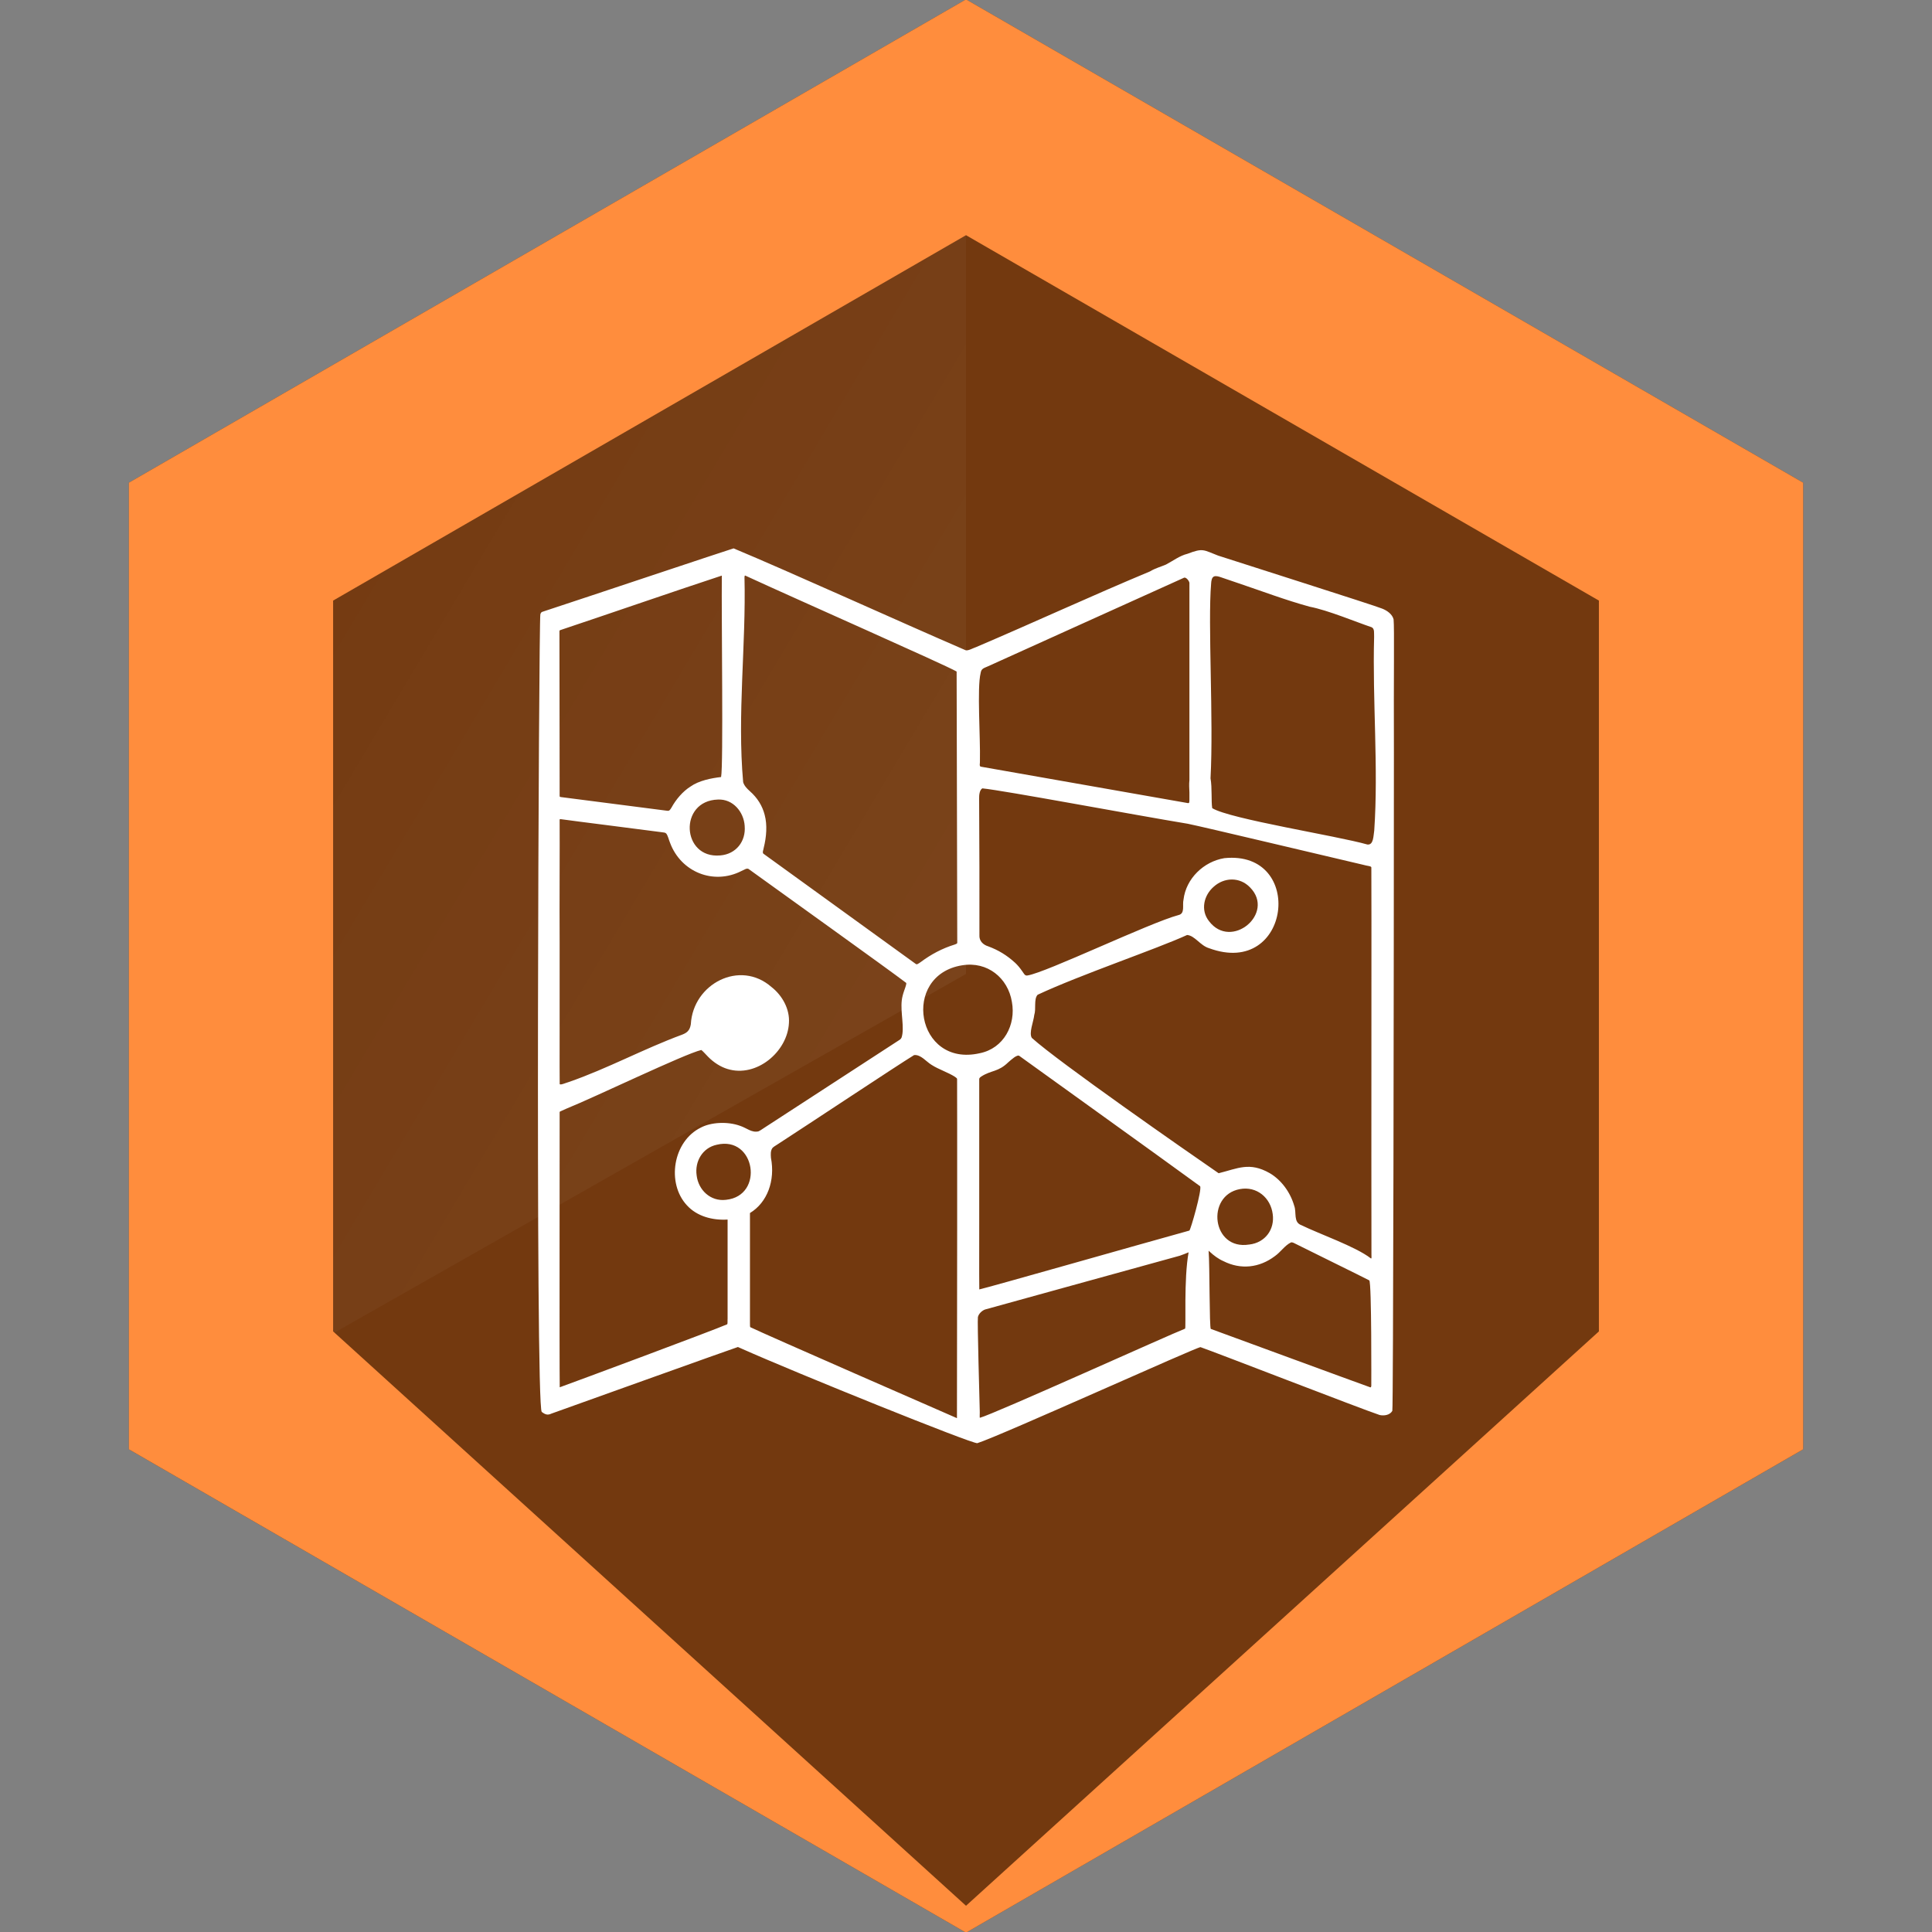 <svg width="207" height="207" viewBox="0 0 207 207" fill="none" xmlns="http://www.w3.org/2000/svg">
<rect x="0" y="0" width="207" height="207" fill="#808080" stroke="none"/>
<g clip-path="url(#clip0_4807_12933)">
<path d="M103.501 -0.066L13.809 51.716V155.285L103.501 207.068L193.193 155.285V51.716L103.501 -0.066Z" fill="#73390F"/>
<path opacity="0.05" d="M103.501 -0.066V104.35L13.809 155.285V51.716L103.501 -0.066Z" fill="url(#paint0_linear_4807_12933)"/>
<path d="M103.501 -0.066L13.809 51.716V155.283L103.501 207.068L193.193 155.283V51.716L103.501 -0.066ZM171.311 142.65L103.501 204.189L35.691 142.65V64.349L103.501 25.199L171.311 64.349V142.65Z" fill="#FF8D3D"/>
<path d="M149.318 66.378L149.314 66.367C149.182 65.819 148.632 65.418 148.084 65.207C147.52 64.943 132.112 60.057 130.512 59.528C128.925 58.923 128.925 58.687 127.236 59.333C126.389 59.54 125.693 60.086 124.925 60.489C124.346 60.738 123.769 60.88 123.217 61.221C116.986 63.82 110.828 66.67 104.599 69.326C104.265 69.434 103.759 69.738 103.47 69.673C96.531 66.675 84.497 61.215 78.599 58.754C77.025 59.248 63.168 63.889 58.091 65.558C57.978 65.598 57.928 65.708 57.895 65.823C57.725 66.469 57.341 150.698 58.045 151.277C58.432 151.576 58.693 151.643 59.072 151.461C59.452 151.325 79.023 144.306 79.063 144.322C79.128 144.348 79.266 144.412 79.479 144.506C85.35 147.124 104.167 154.721 104.712 154.626C107.219 153.83 128.396 144.239 128.628 144.337C130.224 144.885 145.809 150.942 147.821 151.609C148.289 151.71 148.918 151.628 149.178 151.162C149.282 151.003 149.341 104.11 149.347 80.612C149.314 72.347 149.405 67.348 149.314 66.378H149.318ZM105.068 72.105C105.147 71.622 105.409 71.592 105.837 71.398C110.805 69.14 121.203 64.462 126.884 61.888C127.104 61.855 127.399 62.219 127.438 62.447C127.441 63.839 127.438 77.721 127.438 83.584C127.388 84.006 127.419 84.468 127.438 84.913C127.438 85.252 127.438 85.53 127.438 85.739C127.422 85.944 127.443 86.053 127.29 86.049C122.036 85.131 107.046 82.484 105.11 82.147C104.878 82.126 105.018 81.742 104.992 81.566C105.055 78.973 104.668 73.706 105.07 72.105H105.068ZM79.77 61.826V61.821C79.776 61.734 79.787 61.688 79.808 61.673C79.82 61.663 79.835 61.665 79.853 61.671C85.329 64.199 101.26 71.228 102.496 71.95C102.521 78.94 102.554 98.828 102.563 101.009C102.563 101.03 102.561 101.049 102.55 101.066C102.525 101.106 102.448 101.145 102.293 101.2C100.968 101.605 99.761 102.249 98.651 103.075C98.502 103.175 98.423 103.244 98.287 103.301C98.18 103.343 98.141 103.293 98.051 103.23C94.074 100.353 86.057 94.553 81.796 91.469C81.652 91.351 81.8 91.04 81.825 90.847C82.124 89.664 82.218 88.382 81.93 87.31C81.685 86.354 81.165 85.488 80.314 84.744C80.021 84.483 79.738 84.184 79.624 83.805C78.975 76.533 79.945 69.136 79.766 61.828L79.77 61.826ZM79.787 88.499C79.929 90.135 78.871 91.512 77.179 91.652H77.165C73.02 92.029 72.686 85.787 76.926 85.666C78.534 85.593 79.692 86.984 79.789 88.499H79.787ZM59.94 67.67C59.925 67.479 60.082 67.515 60.26 67.434C64.669 65.966 72.721 63.183 77.338 61.671C77.29 66.25 77.514 82.059 77.259 83.253C76.194 83.374 74.873 83.64 73.991 84.267C73.148 84.792 72.414 85.672 71.948 86.523C71.789 86.774 71.726 86.906 71.475 86.866C69.991 86.674 62.988 85.773 60.119 85.403C60.063 85.396 60.002 85.394 59.973 85.348C59.963 85.321 59.961 85.288 59.961 85.254C59.967 82.634 59.946 78.337 59.95 75.331C59.942 73.305 59.944 68.268 59.94 67.668V67.67ZM77.953 141.341C77.953 141.665 77.953 141.816 77.919 141.885C76.518 142.505 61.7 148.017 59.971 148.638C59.929 146.001 59.971 121.093 59.961 119.165C59.958 119.117 60.009 119.089 60.053 119.068C60.153 119.022 60.381 118.922 60.72 118.77C63.697 117.573 73.349 112.917 75.139 112.499C75.279 112.583 75.638 112.999 75.862 113.22C76.477 113.852 77.229 114.318 77.94 114.531C81.043 115.497 84.382 112.683 84.529 109.603C84.631 108.137 83.834 106.669 82.653 105.747C79.268 102.785 74.254 105.413 74.018 109.735C73.968 110.046 73.873 110.308 73.683 110.498C73.518 110.667 73.319 110.763 73.093 110.853C68.981 112.367 65.067 114.504 60.956 115.926C60.609 116.024 60.042 116.292 59.967 116.148C59.944 115.021 59.973 107.901 59.961 100.959C59.935 96.811 59.981 90.835 59.961 87.859C59.944 87.707 60.124 87.786 60.234 87.788C61.669 87.993 68.207 88.803 70.923 89.168C71.153 89.198 71.291 89.198 71.392 89.319C71.573 89.559 71.655 89.98 71.793 90.304C72.962 93.438 76.452 94.854 79.45 93.317C79.768 93.187 79.977 92.997 80.194 93.097C84.236 96.018 95.169 103.842 97.085 105.306C97.137 105.361 97.06 105.603 97.016 105.741C96.934 105.986 96.796 106.345 96.71 106.688C96.374 107.972 96.852 109.57 96.687 110.768C96.621 111.129 96.61 111.24 96.413 111.393C94.751 112.474 85.75 118.324 81.934 120.804C81.654 120.975 81.52 121.101 81.259 121.218C80.535 121.385 80.004 120.854 79.299 120.626C77.953 120.137 76.176 120.235 75.09 120.814C72.1 122.272 71.385 126.771 73.604 129.147C74.681 130.33 76.349 130.759 77.919 130.669C77.932 130.669 77.944 130.669 77.957 130.669C77.953 133.544 77.961 140.492 77.957 141.345L77.953 141.341ZM79.084 106.722H79.097C79.897 106.632 80.794 106.927 81.311 107.493C82.816 109.074 82.252 112.026 79.889 112.348C75.824 113.088 75.279 107.188 79.086 106.722H79.084ZM77.786 128.553H77.773C76.123 128.749 74.825 127.499 74.641 125.939C74.425 124.45 75.258 122.981 76.792 122.652C80.934 121.644 81.928 128.13 77.786 128.551V128.553ZM102.531 151.946C101.262 151.392 81.842 142.913 80.385 142.196C80.355 142.138 80.353 142.01 80.353 141.709C80.353 140.858 80.353 131.674 80.353 129.968C82.212 128.841 83.075 126.5 82.601 124.047C82.578 123.66 82.551 123.336 82.741 123.025C82.877 122.855 83.101 122.757 83.285 122.625C86.812 120.342 96.023 114.22 97.938 113.045C98.661 112.967 99.228 113.743 99.817 114.096C100.585 114.59 101.601 114.903 102.333 115.384C102.492 115.503 102.542 115.526 102.546 115.635C102.565 117.417 102.552 143.775 102.531 151.946ZM103.075 103.426H103.088C105.797 102.975 107.999 104.786 108.417 107.343C108.871 109.799 107.546 112.332 104.969 112.846C98.145 114.4 96.512 104.491 103.075 103.426ZM126.972 142.357C125.437 142.94 106.393 151.557 104.98 151.908C104.951 151.816 104.988 151.339 104.972 151.11C104.949 150.077 104.704 141.56 104.775 141.126C104.846 140.762 105.212 140.427 105.534 140.306C107.313 139.806 121.189 135.986 126.403 134.543C126.725 134.435 127.029 134.307 127.351 134.177C126.824 137.009 127.089 142.282 126.974 142.355L126.972 142.357ZM127.432 131.848C121.944 133.366 105.973 137.926 104.924 138.152C104.901 135.946 104.924 134.018 104.917 130.997C104.917 124.812 104.917 116.699 104.917 115.633C104.921 115.501 104.976 115.464 105.13 115.342C106.243 114.632 106.929 114.889 108.039 113.806C108.298 113.59 109.003 112.907 109.241 113.151C110.607 114.149 123.984 123.735 128.584 127.096C128.81 127.443 127.558 131.81 127.432 131.846V131.848ZM146.922 148.49C146.907 148.607 146.878 148.651 146.827 148.646C145.232 148.082 131.258 142.936 129.732 142.384C129.567 142.311 129.621 135.549 129.494 134.006C129.54 134.044 129.586 134.085 129.634 134.131C130.048 134.516 130.547 134.89 131.077 135.12C132.929 136.061 134.93 135.84 136.588 134.589C137.215 134.15 137.648 133.452 138.297 133.128C138.483 133.053 138.685 133.216 138.924 133.322C140.923 134.324 145.565 136.592 146.708 137.184C146.97 137.376 146.924 148.488 146.924 148.488L146.922 148.49ZM132.848 127.403C134.646 127.068 136.137 128.323 136.362 130.079C136.592 131.708 135.572 133.14 133.855 133.343H133.841C129.839 133.991 129.172 128.076 132.848 127.403ZM146.865 134.819C145.272 133.571 141.318 132.197 139.434 131.269C138.55 130.957 138.936 129.908 138.667 129.195C138.25 127.746 137.291 126.429 136.042 125.695C133.868 124.457 132.615 125.197 130.568 125.703C127.043 123.275 113.419 113.791 110.556 111.207C110.214 110.684 110.74 109.454 110.814 108.744C111.029 108.106 110.742 107.056 111.173 106.582C115.692 104.461 123.878 101.695 127.19 100.177C128.024 100.244 128.593 101.313 129.544 101.593C138.324 104.836 139.894 91.059 131.181 91.945C128.977 92.305 127.073 94.124 126.805 96.388C126.661 96.99 126.997 97.879 126.268 98.042C123.169 98.87 112.079 104.208 110.092 104.514C109.789 104.581 109.699 104.279 109.513 104.045C109.302 103.738 109.038 103.408 108.758 103.152C107.872 102.345 106.981 101.802 105.877 101.392C105.327 101.225 104.898 100.806 104.938 100.194C104.951 95.324 104.932 90.454 104.907 85.587C104.896 85.2 104.948 84.635 105.252 84.468H105.256C107.537 84.69 121.458 87.301 127.257 88.259C128.988 88.606 141.991 91.711 146.022 92.648C146.489 92.79 146.926 92.779 146.93 92.94C146.959 94.392 146.917 124.733 146.94 134.096C146.928 134.57 146.993 134.926 146.867 134.821L146.865 134.819ZM130.035 95.011C131.158 93.992 132.827 93.936 133.926 95.071L133.935 95.081C136.672 97.858 131.905 101.85 129.529 98.684C128.611 97.522 128.973 95.933 130.035 95.011ZM147.241 88.97V88.982C147.145 89.516 147.187 90.574 146.497 90.481C143.254 89.553 131.777 87.757 129.881 86.588C129.759 85.863 129.883 84.426 129.699 83.391C130.039 77.114 129.398 66.819 129.764 62.514C129.778 62.24 129.835 61.847 130.083 61.761C130.265 61.683 130.575 61.765 130.786 61.84C131.403 62.049 132.019 62.265 132.636 62.47C135.2 63.333 137.74 64.299 140.329 65.006C142.307 65.386 145.312 66.654 146.953 67.201C147.306 67.356 147.202 67.86 147.227 68.241C147.039 75.055 147.701 82.256 147.241 88.972V88.97Z" fill="white"/>
<path d="M79.328 113.049C81.257 113.049 82.82 111.485 82.82 109.557C82.82 107.628 81.257 106.064 79.328 106.064C77.399 106.064 75.836 107.628 75.836 109.557C75.836 111.485 77.399 113.049 79.328 113.049Z" fill="white"/>
</g>
<defs>
<linearGradient id="paint0_linear_4807_12933" x1="13.655" y1="50.829" x2="104.001" y2="104.595" gradientUnits="userSpaceOnUse">
<stop stop-color="white" stop-opacity="0"/>
<stop offset="1" stop-color="white"/>
</linearGradient>
<clipPath id="clip0_4807_12933">
<rect width="207" height="207" fill="white"/>
</clipPath>
</defs>
</svg>
